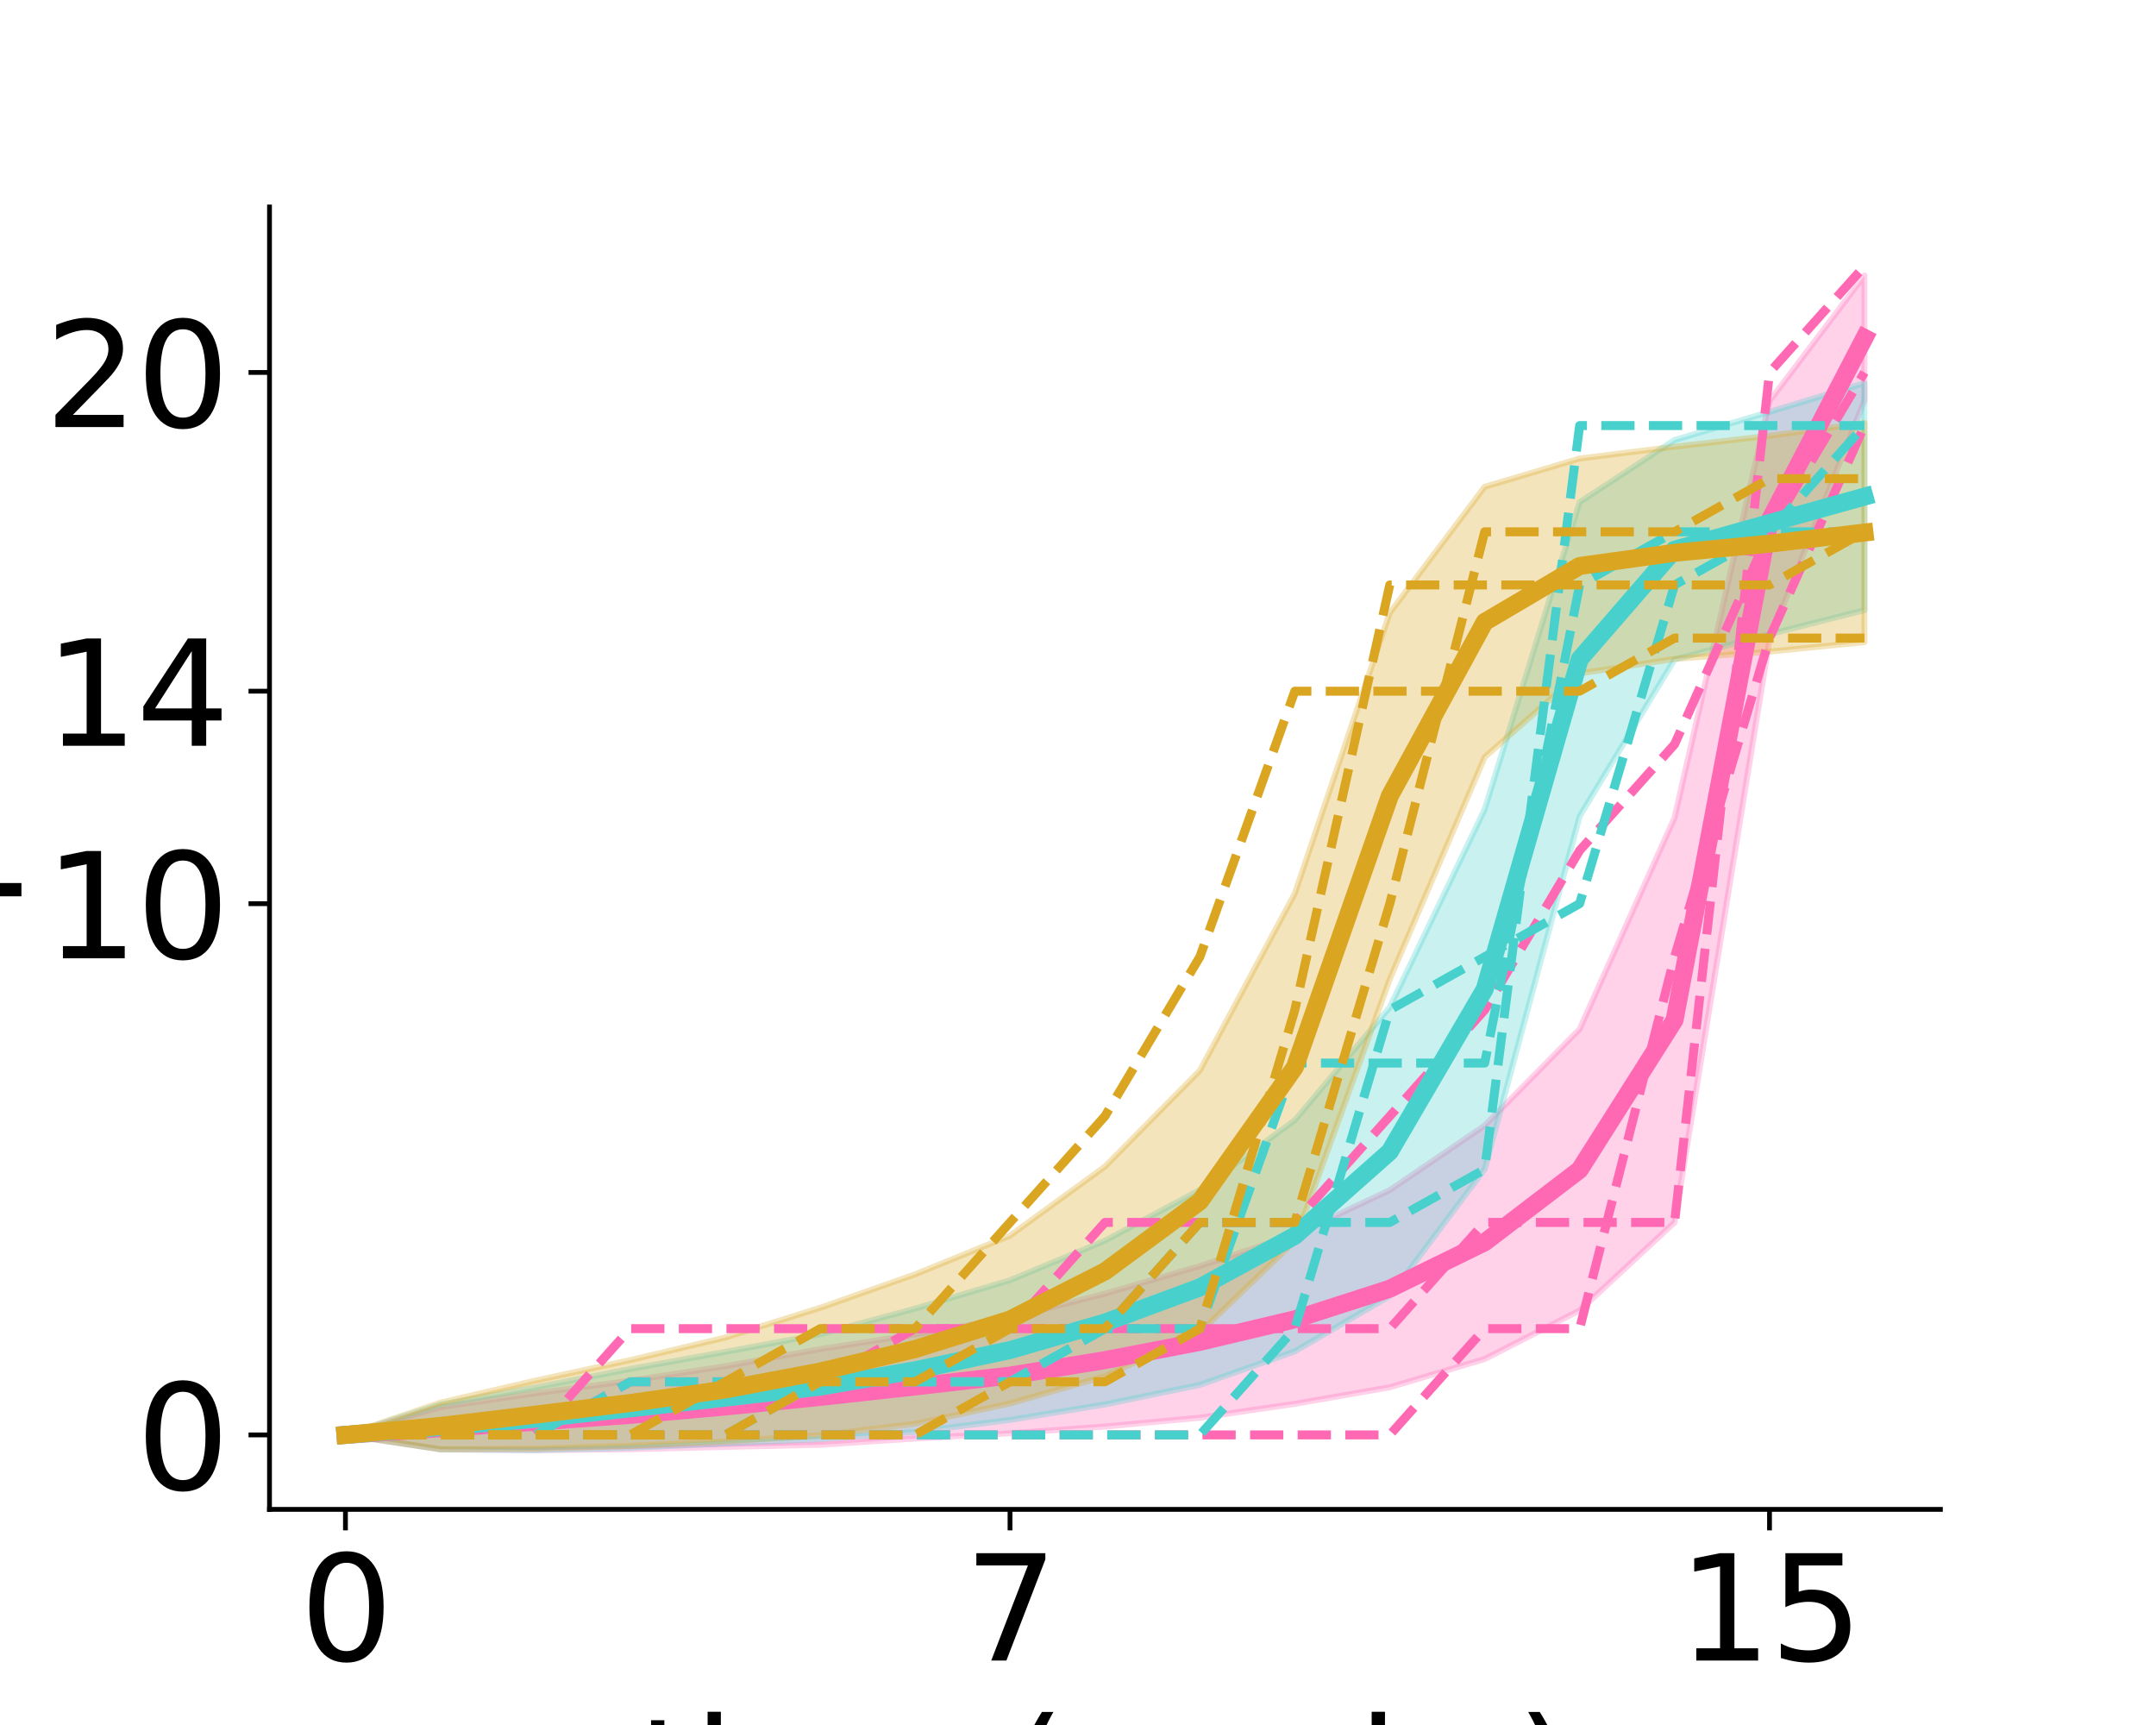 <?xml version="1.0" encoding="utf-8" standalone="no"?>
<!DOCTYPE svg PUBLIC "-//W3C//DTD SVG 1.1//EN"
  "http://www.w3.org/Graphics/SVG/1.1/DTD/svg11.dtd">
<svg xmlns:xlink="http://www.w3.org/1999/xlink" width="360pt" height="288pt" viewBox="0 0 360 288" xmlns="http://www.w3.org/2000/svg" version="1.1">
 <defs>
  <style type="text/css">*{stroke-linejoin: round; stroke-linecap: butt}</style>
 </defs>
 <g id="figure_1">
  <g id="patch_1">
   <path d="M 0 288 
L 360 288 
L 360 0 
L 0 0 
z
" style="fill: #ffffff"/>
  </g>
  <g id="axes_1">
   <g id="patch_2">
    <path d="M 45 252 
L 324 252 
L 324 34.56 
L 45 34.56 
z
" style="fill: #ffffff"/>
   </g>
   <g id="PolyCollection_1">
    <defs>
     <path id="mf7027d67d3" d="M 57.682 -48.431 
L 57.682 -48.431 
L 73.534 -46.044 
L 89.386 -45.884 
L 105.239 -46.041 
L 121.091 -46.431 
L 136.943 -46.782 
L 152.795 -47.829 
L 168.648 -48.699 
L 184.5 -49.829 
L 200.352 -51.307 
L 216.205 -53.621 
L 232.057 -56.384 
L 247.909 -61.099 
L 263.761 -69.21 
L 279.614 -83.928 
L 295.466 -181.153 
L 311.318 -221.173 
L 311.318 -241.992 
L 311.318 -241.992 
L 295.466 -221.045 
L 279.614 -151.491 
L 263.761 -116.186 
L 247.909 -100.084 
L 232.057 -89.296 
L 216.205 -81.841 
L 200.352 -76.634 
L 184.5 -72.01 
L 168.648 -67.978 
L 152.795 -65.211 
L 136.943 -62.764 
L 121.091 -59.904 
L 105.239 -57.491 
L 89.386 -55.378 
L 73.534 -53.053 
L 57.682 -48.431 
z
" style="stroke: #ff69b4; stroke-opacity: 0.3"/>
    </defs>
    <g clip-path="url(#p7316ce6be4)">
     <use xlink:href="#mf7027d67d3" x="0" y="288" style="fill: #ff69b4; fill-opacity: 0.3; stroke: #ff69b4; stroke-opacity: 0.3"/>
    </g>
   </g>
   <g id="PolyCollection_2">
    <defs>
     <path id="m42268e82d7" d="M 57.682 -48.431 
L 57.682 -48.431 
L 73.534 -46.004 
L 89.386 -45.893 
L 105.239 -46.288 
L 121.091 -47.001 
L 136.943 -47.734 
L 152.795 -48.928 
L 168.648 -50.935 
L 184.5 -53.519 
L 200.352 -56.786 
L 216.205 -62.379 
L 232.057 -71.619 
L 247.909 -92.796 
L 263.761 -151.712 
L 279.614 -177.899 
L 295.466 -182.112 
L 311.318 -186.131 
L 311.318 -224.049 
L 311.318 -224.049 
L 295.466 -219.235 
L 279.614 -214.543 
L 263.761 -204.153 
L 247.909 -152.876 
L 232.057 -119.827 
L 216.205 -100.968 
L 200.352 -89.337 
L 184.5 -80.861 
L 168.648 -74.257 
L 152.795 -69.523 
L 136.943 -65.236 
L 121.091 -62.297 
L 105.239 -59.444 
L 89.386 -56.345 
L 73.534 -53.519 
L 57.682 -48.431 
z
" style="stroke: #48d1cc; stroke-opacity: 0.3"/>
    </defs>
    <g clip-path="url(#p7316ce6be4)">
     <use xlink:href="#m42268e82d7" x="0" y="288" style="fill: #48d1cc; fill-opacity: 0.3; stroke: #48d1cc; stroke-opacity: 0.3"/>
    </g>
   </g>
   <g id="PolyCollection_3">
    <defs>
     <path id="m7549c06084" d="M 57.682 -48.431 
L 57.682 -48.431 
L 73.534 -46.04 
L 89.386 -46.14 
L 105.239 -46.601 
L 121.091 -47.343 
L 136.943 -48.37 
L 152.795 -50.289 
L 168.648 -53.688 
L 184.5 -58.229 
L 200.352 -65.551 
L 216.205 -80.811 
L 232.057 -124.514 
L 247.909 -161.589 
L 263.761 -175.566 
L 279.614 -177.988 
L 295.466 -179.209 
L 311.318 -180.793 
L 311.318 -217.378 
L 311.318 -217.378 
L 295.466 -215.255 
L 279.614 -213.425 
L 263.761 -211.447 
L 247.909 -206.728 
L 232.057 -185.673 
L 216.205 -138.821 
L 200.352 -109.273 
L 184.5 -93.233 
L 168.648 -81.703 
L 152.795 -75.24 
L 136.943 -69.655 
L 121.091 -64.687 
L 105.239 -60.922 
L 89.386 -57.499 
L 73.534 -53.821 
L 57.682 -48.431 
z
" style="stroke: #daa520; stroke-opacity: 0.3"/>
    </defs>
    <g clip-path="url(#p7316ce6be4)">
     <use xlink:href="#m7549c06084" x="0" y="288" style="fill: #daa520; fill-opacity: 0.3; stroke: #daa520; stroke-opacity: 0.3"/>
    </g>
   </g>
   <g id="matplotlib.axis_1">
    <g id="xtick_1">
     <g id="line2d_1">
      <defs>
       <path id="mde97bd09e8" d="M 0 0 
L 0 3.5 
" style="stroke: #000000; stroke-width: 0.8"/>
      </defs>
      <g>
       <use xlink:href="#mde97bd09e8" x="57.682" y="252" style="stroke: #000000; stroke-width: 0.8"/>
      </g>
     </g>
     <g id="text_1">
      <!-- 0 -->
      <g transform="translate(50.047 277.236) scale(0.24 -0.24)">
       <defs>
        <path id="DejaVuSans-30" d="M 2034 4250 
Q 1547 4250 1301 3770 
Q 1056 3291 1056 2328 
Q 1056 1369 1301 889 
Q 1547 409 2034 409 
Q 2525 409 2770 889 
Q 3016 1369 3016 2328 
Q 3016 3291 2770 3770 
Q 2525 4250 2034 4250 
z
M 2034 4750 
Q 2819 4750 3233 4129 
Q 3647 3509 3647 2328 
Q 3647 1150 3233 529 
Q 2819 -91 2034 -91 
Q 1250 -91 836 529 
Q 422 1150 422 2328 
Q 422 3509 836 4129 
Q 1250 4750 2034 4750 
z
" transform="scale(0.016)"/>
       </defs>
       <use xlink:href="#DejaVuSans-30"/>
      </g>
     </g>
    </g>
    <g id="xtick_2">
     <g id="line2d_2">
      <g>
       <use xlink:href="#mde97bd09e8" x="168.648" y="252" style="stroke: #000000; stroke-width: 0.8"/>
      </g>
     </g>
     <g id="text_2">
      <!-- 7 -->
      <g transform="translate(161.013 277.236) scale(0.24 -0.24)">
       <defs>
        <path id="DejaVuSans-37" d="M 525 4666 
L 3525 4666 
L 3525 4397 
L 1831 0 
L 1172 0 
L 2766 4134 
L 525 4134 
L 525 4666 
z
" transform="scale(0.016)"/>
       </defs>
       <use xlink:href="#DejaVuSans-37"/>
      </g>
     </g>
    </g>
    <g id="xtick_3">
     <g id="line2d_3">
      <g>
       <use xlink:href="#mde97bd09e8" x="295.466" y="252" style="stroke: #000000; stroke-width: 0.8"/>
      </g>
     </g>
     <g id="text_3">
      <!-- 15 -->
      <g transform="translate(280.196 277.236) scale(0.24 -0.24)">
       <defs>
        <path id="DejaVuSans-31" d="M 794 531 
L 1825 531 
L 1825 4091 
L 703 3866 
L 703 4441 
L 1819 4666 
L 2450 4666 
L 2450 531 
L 3481 531 
L 3481 0 
L 794 0 
L 794 531 
z
" transform="scale(0.016)"/>
        <path id="DejaVuSans-35" d="M 691 4666 
L 3169 4666 
L 3169 4134 
L 1269 4134 
L 1269 2991 
Q 1406 3038 1543 3061 
Q 1681 3084 1819 3084 
Q 2600 3084 3056 2656 
Q 3513 2228 3513 1497 
Q 3513 744 3044 326 
Q 2575 -91 1722 -91 
Q 1428 -91 1123 -41 
Q 819 9 494 109 
L 494 744 
Q 775 591 1075 516 
Q 1375 441 1709 441 
Q 2250 441 2565 725 
Q 2881 1009 2881 1497 
Q 2881 1984 2565 2268 
Q 2250 2553 1709 2553 
Q 1456 2553 1204 2497 
Q 953 2441 691 2322 
L 691 4666 
z
" transform="scale(0.016)"/>
       </defs>
       <use xlink:href="#DejaVuSans-31"/>
       <use xlink:href="#DejaVuSans-35" x="63.623"/>
      </g>
     </g>
    </g>
    <g id="text_4">
     <!-- time (weeks) -->
     <g transform="translate(106.431 304.464) scale(0.24 -0.24)">
      <defs>
       <path id="DejaVuSans-74" d="M 1172 4494 
L 1172 3500 
L 2356 3500 
L 2356 3053 
L 1172 3053 
L 1172 1153 
Q 1172 725 1289 603 
Q 1406 481 1766 481 
L 2356 481 
L 2356 0 
L 1766 0 
Q 1100 0 847 248 
Q 594 497 594 1153 
L 594 3053 
L 172 3053 
L 172 3500 
L 594 3500 
L 594 4494 
L 1172 4494 
z
" transform="scale(0.016)"/>
       <path id="DejaVuSans-69" d="M 603 3500 
L 1178 3500 
L 1178 0 
L 603 0 
L 603 3500 
z
M 603 4863 
L 1178 4863 
L 1178 4134 
L 603 4134 
L 603 4863 
z
" transform="scale(0.016)"/>
       <path id="DejaVuSans-6d" d="M 3328 2828 
Q 3544 3216 3844 3400 
Q 4144 3584 4550 3584 
Q 5097 3584 5394 3201 
Q 5691 2819 5691 2113 
L 5691 0 
L 5113 0 
L 5113 2094 
Q 5113 2597 4934 2840 
Q 4756 3084 4391 3084 
Q 3944 3084 3684 2787 
Q 3425 2491 3425 1978 
L 3425 0 
L 2847 0 
L 2847 2094 
Q 2847 2600 2669 2842 
Q 2491 3084 2119 3084 
Q 1678 3084 1418 2786 
Q 1159 2488 1159 1978 
L 1159 0 
L 581 0 
L 581 3500 
L 1159 3500 
L 1159 2956 
Q 1356 3278 1631 3431 
Q 1906 3584 2284 3584 
Q 2666 3584 2933 3390 
Q 3200 3197 3328 2828 
z
" transform="scale(0.016)"/>
       <path id="DejaVuSans-65" d="M 3597 1894 
L 3597 1613 
L 953 1613 
Q 991 1019 1311 708 
Q 1631 397 2203 397 
Q 2534 397 2845 478 
Q 3156 559 3463 722 
L 3463 178 
Q 3153 47 2828 -22 
Q 2503 -91 2169 -91 
Q 1331 -91 842 396 
Q 353 884 353 1716 
Q 353 2575 817 3079 
Q 1281 3584 2069 3584 
Q 2775 3584 3186 3129 
Q 3597 2675 3597 1894 
z
M 3022 2063 
Q 3016 2534 2758 2815 
Q 2500 3097 2075 3097 
Q 1594 3097 1305 2825 
Q 1016 2553 972 2059 
L 3022 2063 
z
" transform="scale(0.016)"/>
       <path id="DejaVuSans-20" transform="scale(0.016)"/>
       <path id="DejaVuSans-28" d="M 1984 4856 
Q 1566 4138 1362 3434 
Q 1159 2731 1159 2009 
Q 1159 1288 1364 580 
Q 1569 -128 1984 -844 
L 1484 -844 
Q 1016 -109 783 600 
Q 550 1309 550 2009 
Q 550 2706 781 3412 
Q 1013 4119 1484 4856 
L 1984 4856 
z
" transform="scale(0.016)"/>
       <path id="DejaVuSans-77" d="M 269 3500 
L 844 3500 
L 1563 769 
L 2278 3500 
L 2956 3500 
L 3675 769 
L 4391 3500 
L 4966 3500 
L 4050 0 
L 3372 0 
L 2619 2869 
L 1863 0 
L 1184 0 
L 269 3500 
z
" transform="scale(0.016)"/>
       <path id="DejaVuSans-6b" d="M 581 4863 
L 1159 4863 
L 1159 1991 
L 2875 3500 
L 3609 3500 
L 1753 1863 
L 3688 0 
L 2938 0 
L 1159 1709 
L 1159 0 
L 581 0 
L 581 4863 
z
" transform="scale(0.016)"/>
       <path id="DejaVuSans-73" d="M 2834 3397 
L 2834 2853 
Q 2591 2978 2328 3040 
Q 2066 3103 1784 3103 
Q 1356 3103 1142 2972 
Q 928 2841 928 2578 
Q 928 2378 1081 2264 
Q 1234 2150 1697 2047 
L 1894 2003 
Q 2506 1872 2764 1633 
Q 3022 1394 3022 966 
Q 3022 478 2636 193 
Q 2250 -91 1575 -91 
Q 1294 -91 989 -36 
Q 684 19 347 128 
L 347 722 
Q 666 556 975 473 
Q 1284 391 1588 391 
Q 1994 391 2212 530 
Q 2431 669 2431 922 
Q 2431 1156 2273 1281 
Q 2116 1406 1581 1522 
L 1381 1569 
Q 847 1681 609 1914 
Q 372 2147 372 2553 
Q 372 3047 722 3315 
Q 1072 3584 1716 3584 
Q 2034 3584 2315 3537 
Q 2597 3491 2834 3397 
z
" transform="scale(0.016)"/>
       <path id="DejaVuSans-29" d="M 513 4856 
L 1013 4856 
Q 1481 4119 1714 3412 
Q 1947 2706 1947 2009 
Q 1947 1309 1714 600 
Q 1481 -109 1013 -844 
L 513 -844 
Q 928 -128 1133 580 
Q 1338 1288 1338 2009 
Q 1338 2731 1133 3434 
Q 928 4138 513 4856 
z
" transform="scale(0.016)"/>
      </defs>
      <use xlink:href="#DejaVuSans-74"/>
      <use xlink:href="#DejaVuSans-69" x="39.209"/>
      <use xlink:href="#DejaVuSans-6d" x="66.992"/>
      <use xlink:href="#DejaVuSans-65" x="164.404"/>
      <use xlink:href="#DejaVuSans-20" x="225.928"/>
      <use xlink:href="#DejaVuSans-28" x="257.715"/>
      <use xlink:href="#DejaVuSans-77" x="296.729"/>
      <use xlink:href="#DejaVuSans-65" x="378.516"/>
      <use xlink:href="#DejaVuSans-65" x="440.039"/>
      <use xlink:href="#DejaVuSans-6b" x="501.562"/>
      <use xlink:href="#DejaVuSans-73" x="559.473"/>
      <use xlink:href="#DejaVuSans-29" x="611.572"/>
     </g>
    </g>
   </g>
   <g id="matplotlib.axis_2">
    <g id="ytick_1">
     <g id="line2d_4">
      <defs>
       <path id="m67a7c1ba02" d="M 0 0 
L -3.5 0 
" style="stroke: #000000; stroke-width: 0.8"/>
      </defs>
      <g>
       <use xlink:href="#m67a7c1ba02" x="45" y="239.569" style="stroke: #000000; stroke-width: 0.8"/>
      </g>
     </g>
     <g id="text_5">
      <!-- 0 -->
      <g transform="translate(22.73 248.687) scale(0.24 -0.24)">
       <use xlink:href="#DejaVuSans-30"/>
      </g>
     </g>
    </g>
    <g id="ytick_2">
     <g id="line2d_5">
      <g>
       <use xlink:href="#m67a7c1ba02" x="45" y="150.875" style="stroke: #000000; stroke-width: 0.8"/>
      </g>
     </g>
     <g id="text_6">
      <!-- 10 -->
      <g transform="translate(7.46 159.994) scale(0.24 -0.24)">
       <use xlink:href="#DejaVuSans-31"/>
       <use xlink:href="#DejaVuSans-30" x="63.623"/>
      </g>
     </g>
    </g>
    <g id="ytick_3">
     <g id="line2d_6">
      <g>
       <use xlink:href="#m67a7c1ba02" x="45" y="62.182" style="stroke: #000000; stroke-width: 0.8"/>
      </g>
     </g>
     <g id="text_7">
      <!-- 20 -->
      <g transform="translate(7.46 71.3) scale(0.24 -0.24)">
       <defs>
        <path id="DejaVuSans-32" d="M 1228 531 
L 3431 531 
L 3431 0 
L 469 0 
L 469 531 
Q 828 903 1448 1529 
Q 2069 2156 2228 2338 
Q 2531 2678 2651 2914 
Q 2772 3150 2772 3378 
Q 2772 3750 2511 3984 
Q 2250 4219 1831 4219 
Q 1534 4219 1204 4116 
Q 875 4013 500 3803 
L 500 4441 
Q 881 4594 1212 4672 
Q 1544 4750 1819 4750 
Q 2544 4750 2975 4387 
Q 3406 4025 3406 3419 
Q 3406 3131 3298 2873 
Q 3191 2616 2906 2266 
Q 2828 2175 2409 1742 
Q 1991 1309 1228 531 
z
" transform="scale(0.016)"/>
       </defs>
       <use xlink:href="#DejaVuSans-32"/>
       <use xlink:href="#DejaVuSans-30" x="63.623"/>
      </g>
     </g>
    </g>
    <g id="ytick_4">
     <g id="line2d_7">
      <g>
       <use xlink:href="#m67a7c1ba02" x="45" y="115.398" style="stroke: #000000; stroke-width: 0.8"/>
      </g>
     </g>
     <g id="text_8">
      <!-- 14 -->
      <g transform="translate(7.46 124.516) scale(0.24 -0.24)">
       <defs>
        <path id="DejaVuSans-34" d="M 2419 4116 
L 825 1625 
L 2419 1625 
L 2419 4116 
z
M 2253 4666 
L 3047 4666 
L 3047 1625 
L 3713 1625 
L 3713 1100 
L 3047 1100 
L 3047 0 
L 2419 0 
L 2419 1100 
L 313 1100 
L 313 1709 
L 2253 4666 
z
" transform="scale(0.016)"/>
       </defs>
       <use xlink:href="#DejaVuSans-31"/>
       <use xlink:href="#DejaVuSans-34" x="63.623"/>
      </g>
     </g>
    </g>
    <g id="text_9">
     <!-- research units  -->
     <g transform="translate(-28.406 232.309) rotate(-90) scale(0.24 -0.24)">
      <defs>
       <path id="DejaVuSans-72" d="M 2631 2963 
Q 2534 3019 2420 3045 
Q 2306 3072 2169 3072 
Q 1681 3072 1420 2755 
Q 1159 2438 1159 1844 
L 1159 0 
L 581 0 
L 581 3500 
L 1159 3500 
L 1159 2956 
Q 1341 3275 1631 3429 
Q 1922 3584 2338 3584 
Q 2397 3584 2469 3576 
Q 2541 3569 2628 3553 
L 2631 2963 
z
" transform="scale(0.016)"/>
       <path id="DejaVuSans-61" d="M 2194 1759 
Q 1497 1759 1228 1600 
Q 959 1441 959 1056 
Q 959 750 1161 570 
Q 1363 391 1709 391 
Q 2188 391 2477 730 
Q 2766 1069 2766 1631 
L 2766 1759 
L 2194 1759 
z
M 3341 1997 
L 3341 0 
L 2766 0 
L 2766 531 
Q 2569 213 2275 61 
Q 1981 -91 1556 -91 
Q 1019 -91 701 211 
Q 384 513 384 1019 
Q 384 1609 779 1909 
Q 1175 2209 1959 2209 
L 2766 2209 
L 2766 2266 
Q 2766 2663 2505 2880 
Q 2244 3097 1772 3097 
Q 1472 3097 1187 3025 
Q 903 2953 641 2809 
L 641 3341 
Q 956 3463 1253 3523 
Q 1550 3584 1831 3584 
Q 2591 3584 2966 3190 
Q 3341 2797 3341 1997 
z
" transform="scale(0.016)"/>
       <path id="DejaVuSans-63" d="M 3122 3366 
L 3122 2828 
Q 2878 2963 2633 3030 
Q 2388 3097 2138 3097 
Q 1578 3097 1268 2742 
Q 959 2388 959 1747 
Q 959 1106 1268 751 
Q 1578 397 2138 397 
Q 2388 397 2633 464 
Q 2878 531 3122 666 
L 3122 134 
Q 2881 22 2623 -34 
Q 2366 -91 2075 -91 
Q 1284 -91 818 406 
Q 353 903 353 1747 
Q 353 2603 823 3093 
Q 1294 3584 2113 3584 
Q 2378 3584 2631 3529 
Q 2884 3475 3122 3366 
z
" transform="scale(0.016)"/>
       <path id="DejaVuSans-68" d="M 3513 2113 
L 3513 0 
L 2938 0 
L 2938 2094 
Q 2938 2591 2744 2837 
Q 2550 3084 2163 3084 
Q 1697 3084 1428 2787 
Q 1159 2491 1159 1978 
L 1159 0 
L 581 0 
L 581 4863 
L 1159 4863 
L 1159 2956 
Q 1366 3272 1645 3428 
Q 1925 3584 2291 3584 
Q 2894 3584 3203 3211 
Q 3513 2838 3513 2113 
z
" transform="scale(0.016)"/>
       <path id="DejaVuSans-75" d="M 544 1381 
L 544 3500 
L 1119 3500 
L 1119 1403 
Q 1119 906 1312 657 
Q 1506 409 1894 409 
Q 2359 409 2629 706 
Q 2900 1003 2900 1516 
L 2900 3500 
L 3475 3500 
L 3475 0 
L 2900 0 
L 2900 538 
Q 2691 219 2414 64 
Q 2138 -91 1772 -91 
Q 1169 -91 856 284 
Q 544 659 544 1381 
z
M 1991 3584 
L 1991 3584 
z
" transform="scale(0.016)"/>
       <path id="DejaVuSans-6e" d="M 3513 2113 
L 3513 0 
L 2938 0 
L 2938 2094 
Q 2938 2591 2744 2837 
Q 2550 3084 2163 3084 
Q 1697 3084 1428 2787 
Q 1159 2491 1159 1978 
L 1159 0 
L 581 0 
L 581 3500 
L 1159 3500 
L 1159 2956 
Q 1366 3272 1645 3428 
Q 1925 3584 2291 3584 
Q 2894 3584 3203 3211 
Q 3513 2838 3513 2113 
z
" transform="scale(0.016)"/>
      </defs>
      <use xlink:href="#DejaVuSans-72"/>
      <use xlink:href="#DejaVuSans-65" x="38.863"/>
      <use xlink:href="#DejaVuSans-73" x="100.387"/>
      <use xlink:href="#DejaVuSans-65" x="152.486"/>
      <use xlink:href="#DejaVuSans-61" x="214.01"/>
      <use xlink:href="#DejaVuSans-72" x="275.289"/>
      <use xlink:href="#DejaVuSans-63" x="314.152"/>
      <use xlink:href="#DejaVuSans-68" x="369.133"/>
      <use xlink:href="#DejaVuSans-20" x="432.512"/>
      <use xlink:href="#DejaVuSans-75" x="464.299"/>
      <use xlink:href="#DejaVuSans-6e" x="527.678"/>
      <use xlink:href="#DejaVuSans-69" x="591.057"/>
      <use xlink:href="#DejaVuSans-74" x="618.84"/>
      <use xlink:href="#DejaVuSans-73" x="658.049"/>
      <use xlink:href="#DejaVuSans-20" x="710.148"/>
     </g>
     <!--  completed -->
     <g transform="translate(-1.531 210.765) rotate(-90) scale(0.24 -0.24)">
      <defs>
       <path id="DejaVuSans-6f" d="M 1959 3097 
Q 1497 3097 1228 2736 
Q 959 2375 959 1747 
Q 959 1119 1226 758 
Q 1494 397 1959 397 
Q 2419 397 2687 759 
Q 2956 1122 2956 1747 
Q 2956 2369 2687 2733 
Q 2419 3097 1959 3097 
z
M 1959 3584 
Q 2709 3584 3137 3096 
Q 3566 2609 3566 1747 
Q 3566 888 3137 398 
Q 2709 -91 1959 -91 
Q 1206 -91 779 398 
Q 353 888 353 1747 
Q 353 2609 779 3096 
Q 1206 3584 1959 3584 
z
" transform="scale(0.016)"/>
       <path id="DejaVuSans-70" d="M 1159 525 
L 1159 -1331 
L 581 -1331 
L 581 3500 
L 1159 3500 
L 1159 2969 
Q 1341 3281 1617 3432 
Q 1894 3584 2278 3584 
Q 2916 3584 3314 3078 
Q 3713 2572 3713 1747 
Q 3713 922 3314 415 
Q 2916 -91 2278 -91 
Q 1894 -91 1617 61 
Q 1341 213 1159 525 
z
M 3116 1747 
Q 3116 2381 2855 2742 
Q 2594 3103 2138 3103 
Q 1681 3103 1420 2742 
Q 1159 2381 1159 1747 
Q 1159 1113 1420 752 
Q 1681 391 2138 391 
Q 2594 391 2855 752 
Q 3116 1113 3116 1747 
z
" transform="scale(0.016)"/>
       <path id="DejaVuSans-6c" d="M 603 4863 
L 1178 4863 
L 1178 0 
L 603 0 
L 603 4863 
z
" transform="scale(0.016)"/>
       <path id="DejaVuSans-64" d="M 2906 2969 
L 2906 4863 
L 3481 4863 
L 3481 0 
L 2906 0 
L 2906 525 
Q 2725 213 2448 61 
Q 2172 -91 1784 -91 
Q 1150 -91 751 415 
Q 353 922 353 1747 
Q 353 2572 751 3078 
Q 1150 3584 1784 3584 
Q 2172 3584 2448 3432 
Q 2725 3281 2906 2969 
z
M 947 1747 
Q 947 1113 1208 752 
Q 1469 391 1925 391 
Q 2381 391 2643 752 
Q 2906 1113 2906 1747 
Q 2906 2381 2643 2742 
Q 2381 3103 1925 3103 
Q 1469 3103 1208 2742 
Q 947 2381 947 1747 
z
" transform="scale(0.016)"/>
      </defs>
      <use xlink:href="#DejaVuSans-20"/>
      <use xlink:href="#DejaVuSans-63" x="31.787"/>
      <use xlink:href="#DejaVuSans-6f" x="86.768"/>
      <use xlink:href="#DejaVuSans-6d" x="147.949"/>
      <use xlink:href="#DejaVuSans-70" x="245.361"/>
      <use xlink:href="#DejaVuSans-6c" x="308.838"/>
      <use xlink:href="#DejaVuSans-65" x="336.621"/>
      <use xlink:href="#DejaVuSans-74" x="398.145"/>
      <use xlink:href="#DejaVuSans-65" x="437.354"/>
      <use xlink:href="#DejaVuSans-64" x="498.877"/>
     </g>
    </g>
   </g>
   <g id="line2d_8">
    <path d="M 57.682 239.569 
L 73.534 238.451 
L 89.386 237.369 
L 105.239 236.234 
L 121.091 234.832 
L 136.943 233.227 
L 152.795 231.48 
L 168.648 229.662 
L 184.5 227.081 
L 200.352 224.03 
L 216.205 220.269 
L 232.057 215.16 
L 247.909 207.408 
L 263.761 195.302 
L 279.614 170.29 
L 295.466 86.901 
L 311.318 56.417 
" clip-path="url(#p7316ce6be4)" style="fill: none; stroke: #ff69b4; stroke-width: 3; stroke-linecap: square"/>
   </g>
   <g id="line2d_9">
    <path d="M 57.682 239.569 
L 73.534 239.569 
L 89.386 239.569 
L 105.239 221.83 
L 121.091 221.83 
L 136.943 221.83 
L 152.795 221.83 
L 168.648 221.83 
L 184.5 221.83 
L 200.352 221.83 
L 216.205 221.83 
L 232.057 221.83 
L 247.909 204.091 
L 263.761 204.091 
L 279.614 204.091 
L 295.466 62.182 
L 311.318 44.444 
" clip-path="url(#p7316ce6be4)" style="fill: none; stroke-dasharray: 5.55,2.4; stroke-dashoffset: 0; stroke: #ff69b4; stroke-width: 1.5"/>
   </g>
   <g id="line2d_10">
    <path d="M 57.682 239.569 
L 73.534 239.569 
L 89.386 239.569 
L 105.239 239.569 
L 121.091 239.569 
L 136.943 239.569 
L 152.795 239.569 
L 168.648 239.569 
L 184.5 239.569 
L 200.352 239.569 
L 216.205 239.569 
L 232.057 239.569 
L 247.909 221.83 
L 263.761 221.83 
L 279.614 159.745 
L 295.466 106.529 
L 311.318 71.052 
" clip-path="url(#p7316ce6be4)" style="fill: none; stroke-dasharray: 5.55,2.4; stroke-dashoffset: 0; stroke: #ff69b4; stroke-width: 1.5"/>
   </g>
   <g id="line2d_11">
    <path d="M 57.682 239.569 
L 73.534 239.569 
L 89.386 239.569 
L 105.239 230.699 
L 121.091 230.699 
L 136.943 230.699 
L 152.795 221.83 
L 168.648 221.83 
L 184.5 204.091 
L 200.352 204.091 
L 216.205 204.091 
L 232.057 186.353 
L 247.909 168.614 
L 263.761 142.006 
L 279.614 124.267 
L 295.466 88.79 
L 311.318 62.182 
" clip-path="url(#p7316ce6be4)" style="fill: none; stroke-dasharray: 5.55,2.4; stroke-dashoffset: 0; stroke: #ff69b4; stroke-width: 1.5"/>
   </g>
   <g id="line2d_12">
    <path d="M 57.682 239.569 
L 73.534 238.238 
L 89.386 236.881 
L 105.239 235.134 
L 121.091 233.351 
L 136.943 231.515 
L 152.795 228.775 
L 168.648 225.404 
L 184.5 220.81 
L 200.352 214.939 
L 216.205 206.326 
L 232.057 192.277 
L 247.909 165.164 
L 263.761 110.068 
L 279.614 91.779 
L 295.466 87.327 
L 311.318 82.91 
" clip-path="url(#p7316ce6be4)" style="fill: none; stroke: #48d1cc; stroke-width: 3; stroke-linecap: square"/>
   </g>
   <g id="line2d_13">
    <path d="M 57.682 239.569 
L 73.534 239.569 
L 89.386 239.569 
L 105.239 239.569 
L 121.091 239.569 
L 136.943 230.699 
L 152.795 230.699 
L 168.648 230.699 
L 184.5 221.83 
L 200.352 221.83 
L 216.205 177.483 
L 232.057 177.483 
L 247.909 177.483 
L 263.761 97.66 
L 279.614 88.79 
L 295.466 88.79 
L 311.318 71.052 
" clip-path="url(#p7316ce6be4)" style="fill: none; stroke-dasharray: 5.55,2.4; stroke-dashoffset: 0; stroke: #48d1cc; stroke-width: 1.5"/>
   </g>
   <g id="line2d_14">
    <path d="M 57.682 239.569 
L 73.534 239.569 
L 89.386 239.569 
L 105.239 230.699 
L 121.091 230.699 
L 136.943 230.699 
L 152.795 230.699 
L 168.648 230.699 
L 184.5 221.83 
L 200.352 204.091 
L 216.205 204.091 
L 232.057 204.091 
L 247.909 195.222 
L 263.761 71.052 
L 279.614 71.052 
L 295.466 71.052 
L 311.318 71.052 
" clip-path="url(#p7316ce6be4)" style="fill: none; stroke-dasharray: 5.55,2.4; stroke-dashoffset: 0; stroke: #48d1cc; stroke-width: 1.5"/>
   </g>
   <g id="line2d_15">
    <path d="M 57.682 239.569 
L 73.534 239.569 
L 89.386 239.569 
L 105.239 239.569 
L 121.091 239.569 
L 136.943 239.569 
L 152.795 239.569 
L 168.648 239.569 
L 184.5 239.569 
L 200.352 239.569 
L 216.205 221.83 
L 232.057 168.614 
L 247.909 159.745 
L 263.761 150.875 
L 279.614 97.66 
L 295.466 88.79 
L 311.318 88.79 
" clip-path="url(#p7316ce6be4)" style="fill: none; stroke-dasharray: 5.55,2.4; stroke-dashoffset: 0; stroke: #48d1cc; stroke-width: 1.5"/>
   </g>
   <g id="line2d_16">
    <path d="M 57.682 239.569 
L 73.534 238.07 
L 89.386 236.181 
L 105.239 234.238 
L 121.091 231.985 
L 136.943 228.988 
L 152.795 225.236 
L 168.648 220.304 
L 184.5 212.269 
L 200.352 200.588 
L 216.205 178.184 
L 232.057 132.906 
L 247.909 103.841 
L 263.761 94.493 
L 279.614 92.294 
L 295.466 90.768 
L 311.318 88.914 
" clip-path="url(#p7316ce6be4)" style="fill: none; stroke: #daa520; stroke-width: 3; stroke-linecap: square"/>
   </g>
   <g id="line2d_17">
    <path d="M 57.682 239.569 
L 73.534 239.569 
L 89.386 239.569 
L 105.239 239.569 
L 121.091 239.569 
L 136.943 239.569 
L 152.795 239.569 
L 168.648 230.699 
L 184.5 230.699 
L 200.352 221.83 
L 216.205 168.614 
L 232.057 97.66 
L 247.909 97.66 
L 263.761 97.66 
L 279.614 97.66 
L 295.466 97.66 
L 311.318 88.79 
" clip-path="url(#p7316ce6be4)" style="fill: none; stroke-dasharray: 5.55,2.4; stroke-dashoffset: 0; stroke: #daa520; stroke-width: 1.5"/>
   </g>
   <g id="line2d_18">
    <path d="M 57.682 239.569 
L 73.534 239.569 
L 89.386 239.569 
L 105.239 239.569 
L 121.091 239.569 
L 136.943 230.699 
L 152.795 230.699 
L 168.648 221.83 
L 184.5 221.83 
L 200.352 204.091 
L 216.205 204.091 
L 232.057 150.875 
L 247.909 88.79 
L 263.761 88.79 
L 279.614 88.79 
L 295.466 79.921 
L 311.318 79.921 
" clip-path="url(#p7316ce6be4)" style="fill: none; stroke-dasharray: 5.55,2.4; stroke-dashoffset: 0; stroke: #daa520; stroke-width: 1.5"/>
   </g>
   <g id="line2d_19">
    <path d="M 57.682 239.569 
L 73.534 239.569 
L 89.386 239.569 
L 105.239 239.569 
L 121.091 230.699 
L 136.943 221.83 
L 152.795 221.83 
L 168.648 204.091 
L 184.5 186.353 
L 200.352 159.745 
L 216.205 115.398 
L 232.057 115.398 
L 247.909 115.398 
L 263.761 115.398 
L 279.614 106.529 
L 295.466 106.529 
L 311.318 106.529 
" clip-path="url(#p7316ce6be4)" style="fill: none; stroke-dasharray: 5.55,2.4; stroke-dashoffset: 0; stroke: #daa520; stroke-width: 1.5"/>
   </g>
   <g id="patch_3">
    <path d="M 45 252 
L 45 34.56 
" style="fill: none; stroke: #000000; stroke-width: 0.8; stroke-linejoin: miter; stroke-linecap: square"/>
   </g>
   <g id="patch_4">
    <path d="M 45 252 
L 324 252 
" style="fill: none; stroke: #000000; stroke-width: 0.8; stroke-linejoin: miter; stroke-linecap: square"/>
   </g>
  </g>
 </g>
 <defs>
  <clipPath id="p7316ce6be4">
   <rect x="45" y="34.56" width="279" height="217.44"/>
  </clipPath>
 </defs>
</svg>
